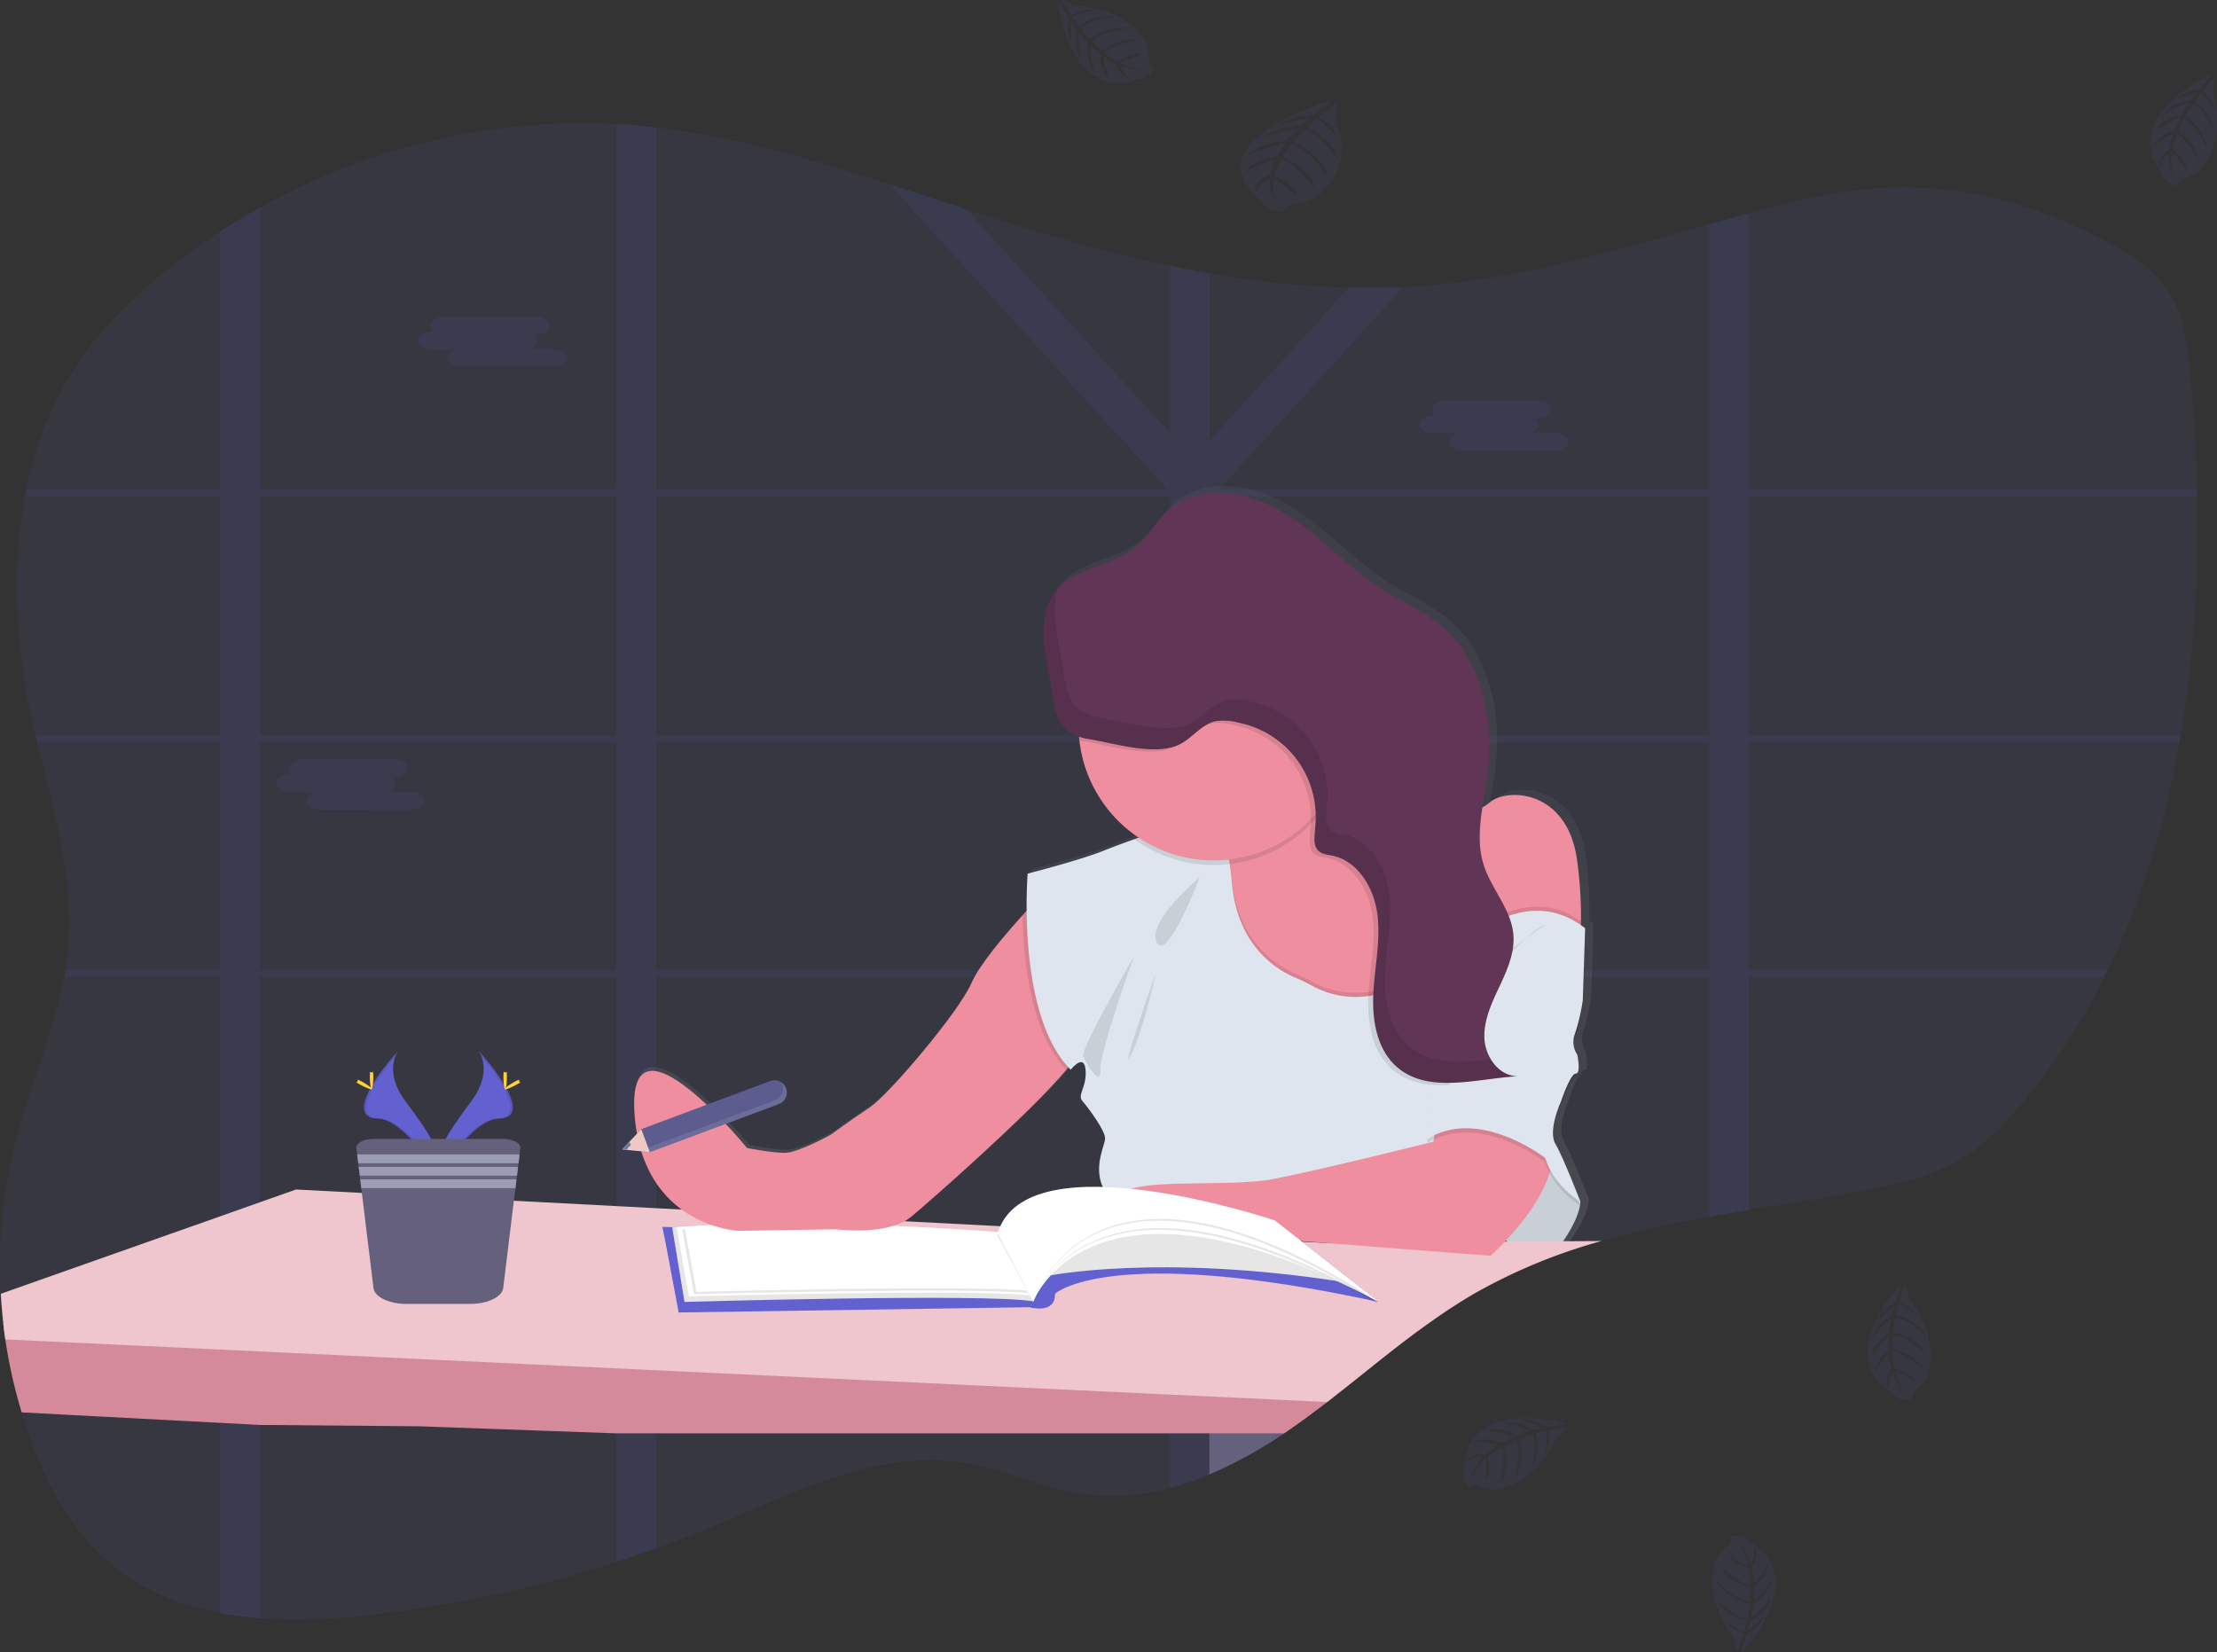 <svg id="Group_1548" data-name="Group 1548" xmlns="http://www.w3.org/2000/svg" xmlns:xlink="http://www.w3.org/1999/xlink" width="543.875" height="405.354" viewBox="0 0 543.875 405.354">
  <rect x="0" y="0" width="543.875" height="405.354" fill="#333333" stroke="none"/>
  <defs>
    <linearGradient id="linear-gradient" x1="0.5" y1="1" x2="0.5" gradientUnits="objectBoundingBox">
      <stop offset="0" stop-color="gray" stop-opacity="0.251"/>
      <stop offset="0.54" stop-color="gray" stop-opacity="0.122"/>
      <stop offset="1" stop-color="gray" stop-opacity="0.102"/>
    </linearGradient>
  </defs>
  <g id="undraw_studying_s3l7" transform="translate(0 0)">
    <path id="Path_6867" data-name="Path 6867" d="M605.416,264.434c-.1.575-.2,1.15-.3,1.725-3.482,19.586-9.166,38.468-17.619,55.8q-.416.863-.847,1.725A159.478,159.478,0,0,1,566.794,354.3c-4.211,5.079-8.8,9.9-14.26,13.382-7.651,4.878-16.6,6.861-25.388,8.483-9.135,1.689-18.389,3.081-27.622,4.622q-4.909.8-9.757,1.679c-8.92,1.612-17.773,3.477-26.415,5.947a137.315,137.315,0,0,0-30.811,12.674q-1.171.667-2.316,1.371c-.765.462-1.54.935-2.285,1.417s-1.494.96-2.234,1.448l-1.14.77c-.375.246-.745.514-1.114.76-1.1.75-2.182,1.541-3.266,2.3l-.041.031q-1.071.77-2.131,1.541c-4,2.963-7.913,6.065-11.811,9.177l-2.46,1.967q-1.905,1.51-3.81,3.014c-.745.591-1.5,1.176-2.249,1.761-.544.426-1.083.852-1.638,1.274-2.778,2.141-5.592,4.237-8.463,6.239-.683.478-1.376.955-2.054,1.422a108.3,108.3,0,0,1-18.25,10.055l-.082.036a72.418,72.418,0,0,1-9.7,3.343,58.045,58.045,0,0,1-5.71,1.238,50.471,50.471,0,0,1-15.483.267c-10.111-1.433-19.586-6.162-29.671-7.744-20.808-3.23-41.015,7.189-60.6,15.37q-7.189,3.009-14.538,5.649-4.868,1.756-9.783,3.343a308,308,0,0,1-61.381,13.131,141.832,141.832,0,0,1-26.061.7,88.064,88.064,0,0,1-9.757-1.268c-10.974-2.054-21.219-6.414-29.471-14.379-6.856-6.517-11.693-15.036-15.38-23.925q-2.224-5.356-3.918-10.958a122.22,122.22,0,0,1-3.99-17.886c-.2-1.366-.38-2.737-.514-4.108q-.4-3.528-.6-7.087A122.732,122.732,0,0,1,74.3,363.877c3.5-13.552,9.331-26.528,11.9-40.209.108-.575.205-1.15.3-1.725q.514-3.081.781-6.275c1.294-16.731-3.713-33.107-7.667-49.508-.139-.575-.277-1.15-.411-1.725q-.642-2.727-1.217-5.459c-3.661-17.347-4.663-35.911-1.412-53.221.1-.575.221-1.155.339-1.725a86.087,86.087,0,0,1,12-30c6.085-9.326,14.076-17.085,22.595-23.9q6.239-4.981,12.9-9.32,4.791-3.112,9.757-5.89a162.619,162.619,0,0,1,87.442-20.541q2.4.123,4.786.329,2.506.216,5,.514c19.426,2.244,38.329,7.805,57.119,13.891q9.444,3.081,18.856,6.162,4.19,1.366,8.375,2.7c13.685,4.319,27.6,8.216,41.636,11.154q4.884,1.027,9.757,1.874a230.616,230.616,0,0,0,34.2,3.523q6.676.164,13.352-.139,3.374-.154,6.753-.452c23.268-1.992,45.7-8.673,68.231-14.949,3.256-.909,6.517-1.813,9.757-2.686,4.283-1.15,8.571-2.265,12.874-3.292,26.8-6.434,50.674-2.737,75.585,10.532,5.649,3.014,11.3,6.65,14.789,12.278s4.339,12.6,4.986,19.3c.914,9.541,1.541,19.216,1.741,28.932,0,.575,0,1.15.036,1.725A307.825,307.825,0,0,1,605.416,264.434Z" transform="translate(-70.452 -83.95)" fill="#6361d0" opacity="0.1"/>
    <path id="Path_6868" data-name="Path 6868" d="M433.475,322.156h-1.751v1.725h1.982Zm-19.848,0a.112.112,0,0,0,0,.041l-.154,1.428v.257h15.2v-.1l1.083-1.623Zm-40.645,0v-55.8h17.46c-.185-.154-.375-.308-.57-.452l-.257-.2c-.108-.087-.216-.169-.329-.246s-.38-.272-.58-.406-.324-.221-.513-.329l-.118-.077H372.982v-3.055l-.406.2-.431.241h-.031l-.092.056-.267.175c-.092.056-.185.113-.272.175-.267.18-.513.375-.8.575l-.257.205c-.175.133-.339.272-.513.411-.683.56-1.356,1.145-2.054,1.684-.175.139-.349.272-.514.4a13.267,13.267,0,0,1-1.161.76,5.522,5.522,0,0,1-.514.282l-.288.134-.262.113h0a10.914,10.914,0,0,1-1.91.606v54.551h-26.19a.792.792,0,0,0,.051.18c.144.514.288,1.027.426,1.541H363.22V383.7h.4l.457.031.832.062,1.345.134.606.072.668.082h.1c.385.051.775.113,1.171.175l.252.041.565.092.811.144h0l1.946-.1h0l.267.056a1.559,1.559,0,0,1,.329.067V323.882h40.47v-.257l.154-1.428a.113.113,0,0,1,0-.041Zm60.493,0h-1.751v1.725h1.982Zm-20.941,0-.175,1.725h16.91l1.15-1.725Zm-39.541,0v-55.8h17.46c-.185-.154-.375-.308-.57-.452l-.257-.2c-.108-.087-.216-.169-.329-.246s-.38-.272-.58-.406-.323-.221-.514-.329l-.118-.077h-15.1v-3.055l-.406.2-.431.241h-.031l-.092.056-.267.175c-.092.056-.185.113-.272.175-.267.18-.513.375-.8.575l-.257.205c-.175.133-.339.272-.513.411-.683.56-1.356,1.145-2.054,1.684-.175.139-.349.272-.514.4a13.267,13.267,0,0,1-1.161.76,5.522,5.522,0,0,1-.514.282l-.288.134-.262.113h0a10.914,10.914,0,0,1-1.91.606v54.551h-26.19a.792.792,0,0,0,.051.18c.144.514.293,1.027.431,1.541H363.22v59.815l.4.026.457.031.832.062,1.345.133.606.072.668.082h.1c.385.051.775.113,1.171.175l.252.041.565.092.811.144h0l1.946-.1h0l.267.056a1.557,1.557,0,0,1,.329.067V323.882h39.392l.185-1.725Zm132.314-116.21H615.317c0-.575,0-1.15-.036-1.725H505.306V136.467c-3.266.873-6.527,1.777-9.757,2.686v65.068H375.9l-.3-.329.457-.513h0l44.5-48.841q-6.676.308-13.352.139l-34.221,37.538V151.169q-4.9-.847-9.757-1.874v41.03l-50.032-54.88c-6.28-2.054-12.561-4.144-18.857-6.162l68.005,74.609-.3.329H237.218V115.382q-2.5-.282-5-.513-2.388-.211-4.786-.329v89.681H139.993V135.1q-4.976,2.773-9.757,5.89v63.23H82.679c-.118.57-.236,1.15-.339,1.725h47.855v58.68H84.99c.134.575.272,1.15.411,1.725h44.815v55.8H92.271c-.1.575-.2,1.15-.3,1.725h38.247V479.915a88.034,88.034,0,0,0,9.757,1.268v-157.3h87.463V467.349q4.919-1.6,9.783-3.343V323.882H363.2v125.35a72.4,72.4,0,0,0,9.7-3.343l.082-.036V323.882H495.518v58.783q4.873-.878,9.757-1.679v-57.1H592.4q.431-.863.847-1.725H505.306v-55.8H610.9c.108-.575.206-1.15.3-1.725h-105.9Zm-365.308,0h87.437v58.68H139.993Zm0,116.21v-55.8h87.437v55.8Zm97.225-116.21H363.2v58.68H237.218Zm0,116.21v-55.8H363.2v55.8Zm258.3,0H372.982v-55.8H495.518Zm0-57.514H372.982V207.518l1.72-1.571H495.518Zm-81.891,57.514a.111.111,0,0,0,0,.041l-.154,1.428v.257h15.2v-.1l1.084-1.623Zm19.848,0h-1.751v1.725h1.982Zm-60.493,0v-55.8h17.46c-.185-.154-.375-.308-.57-.452l-.257-.2c-.108-.087-.216-.169-.329-.246s-.38-.272-.58-.406-.324-.221-.513-.329l-.118-.077h-15.1v-3.055l-.406.2-.431.241h-.031l-.092.056-.267.175c-.092.056-.185.113-.272.175-.267.18-.513.375-.8.575l-.257.205c-.175.133-.339.272-.513.411-.683.56-1.356,1.145-2.054,1.684-.175.139-.349.272-.514.4a13.267,13.267,0,0,1-1.161.76,5.522,5.522,0,0,1-.514.282l-.288.134-.262.113h0a10.914,10.914,0,0,1-1.91.606v54.551h-26.19a.792.792,0,0,0,.051.18c.144.514.288,1.027.426,1.541H363.22V383.7h.4l.457.031.832.062,1.345.134.606.072.668.082h.1c.385.051.775.113,1.171.175l.252.041.565.092.811.144h0l1.946-.1h0l.267.056a1.559,1.559,0,0,1,.329.067V323.882h40.47v-.257l.154-1.428a.113.113,0,0,1,0-.041Z" transform="translate(-76.235 -84.143)" fill="#6361d0" opacity="0.1"/>
    <path id="Path_6869" data-name="Path 6869" d="M273.415,210.387h.781a1.869,1.869,0,0,1-.929-1.5h0c0-1.191,1.458-2.162,3.24-2.162h22.672c1.782,0,3.24.971,3.24,2.162h0c0,1.186-1.458,2.162-3.24,2.162h-.755a1.874,1.874,0,0,1,.924,1.5c0,1.027-1.058,1.869-2.475,2.1H303.4c1.777,0,3.235.971,3.235,2.162s-1.458,2.157-3.235,2.157H280.7c-1.777,0-3.235-.971-3.235-2.157,0-1.027,1.058-1.869,2.475-2.1h-6.527c-1.777,0-3.235-.971-3.235-2.162S271.628,210.387,273.415,210.387Z" transform="translate(-167.616 -128.987)" fill="#6361d0" opacity="0.1"/>
    <path id="Path_6870" data-name="Path 6870" d="M751.935,250.457h.76a1.875,1.875,0,0,1-.929-1.51h0c0-1.186,1.458-2.157,3.24-2.157h22.672c1.782,0,3.24.971,3.24,2.157h0c0,1.191-1.458,2.162-3.24,2.162h-.755a1.88,1.88,0,0,1,.924,1.51c0,1.027-1.058,1.864-2.475,2.1H781.9c1.777,0,3.235.976,3.235,2.162s-1.459,2.162-3.235,2.162H759.232c-1.777,0-3.235-.971-3.235-2.162,0-1.027,1.058-1.869,2.475-2.1h-6.537c-1.777,0-3.235-.976-3.235-2.162S750.169,250.457,751.935,250.457Z" transform="translate(-400.406 -148.48)" fill="#6361d0" opacity="0.1"/>
    <path id="Path_6871" data-name="Path 6871" d="M205.685,421.922h.76a1.879,1.879,0,0,1-.924-1.51h0c0-1.186,1.453-2.162,3.235-2.162h22.672c1.782,0,3.24.976,3.24,2.162h0c0,1.191-1.458,2.162-3.24,2.162h-.755a1.88,1.88,0,0,1,.924,1.51c0,1.027-1.058,1.864-2.475,2.1h6.527c1.782,0,3.235.971,3.235,2.162s-1.453,2.162-3.235,2.162H212.972c-1.777,0-3.235-.976-3.235-2.162,0-1.027,1.063-1.869,2.475-2.1h-6.527c-1.777,0-3.235-.971-3.235-2.157S203.908,421.922,205.685,421.922Z" transform="translate(-134.667 -231.892)" fill="#6361d0" opacity="0.1"/>
    <path id="Path_6872" data-name="Path 6872" d="M684.737,713.44q-1.905,1.51-3.81,3.014c-.745.591-1.5,1.176-2.249,1.761-.544.426-1.083.852-1.638,1.273-2.778,2.141-5.592,4.237-8.463,6.239-.683.478-1.376.955-2.054,1.422a108.3,108.3,0,0,1-18.25,10.055l-.082.036v-23.8Z" transform="translate(-351.51 -375.496)" fill="#65617d"/>
    <path id="Path_6873" data-name="Path 6873" d="M608.467,412.733l.575-17.742c-.344-.267-.693-.514-1.027-.76a94.575,94.575,0,0,0-.9-15.821c-2.321-17.742-17.393-18.127-21.645-14.466a10.268,10.268,0,0,1-1.833,1.263c.385-2.532.863-5.068,1.207-7.574,1.859-13.516-1.027-28.721-11.513-37.456-4.391-3.651-9.757-5.9-14.579-8.951-8.637-5.448-15.462-13.5-24.2-18.8s-21-7.292-28.624-.472c-2.953,2.64-4.858,6.3-7.888,8.848-5.649,4.745-14.456,5.058-19.385,10.358h0c-.247.267-.483.539-.709.827-4.108,5.269-2.983,12.74-1.674,19.278,1.577,7.867.924,14.173,7.672,16.433.026.313.046.627.082.935a33.333,33.333,0,0,0,14.666,23.992l-1.094.39c-2.917,1.027-5.541,2.023-7.22,2.706-6.162,2.511-19.134,5.782-19.134,5.782s-.308,3.7-.252,9.151c-4.324,4.7-11.539,12.956-13.66,17.85-3.081,7.138-20.489,27.581-25.126,30.667s-9.664,6.748-9.664,6.748-7.343,4.052-10.82,4.437c-2.408.267-9.86-1.161-9.86-1.161s-29.758-36.46-27.828-8.483,25.7,28.927,25.7,28.927l23.966-.385s12.951,1.736,18.749-3.081c4.95-4.108,30.606-26.647,38.848-36.871.19.211.38.416.58.616,0,0,3.281-4.242,3.672,0s-2.131,6.162-.775,7.7,5.413,6.943,5.6,9.064-5.407,10.784,4.057,17.357c.149.1.308.2.483.3,1.69,3.846,7.061,7.61,7.061,7.61l28.988-.385,54.695,4.242s1.628-1.433,3.831-3.774c2.942,2.7,7.025,5.017,11.626,3.595,0,0,6.573-7.9,6.768-13.11,0,0-4.252-10.994-6.162-14.271s1.356-10.414,1.356-10.414,2.316-6.943,3.672-6.943.385-4.622.385-4.622a5.618,5.618,0,0,1-.58-5.207A49.832,49.832,0,0,0,608.467,412.733Z" transform="translate(-218.095 -168.332)" fill="url(#linear-gradient)"/>
    <path id="Path_6874" data-name="Path 6874" d="M710.991,476.073l-2.054,2.4h0l-8.3,9.664L689.8,488.8l-17.352,1.068s-23.4-28.192-19-34.329c1.6-2.213,1.859-5.135,1.541-7.893-.041-.38-.1-.76-.164-1.135a32.811,32.811,0,0,0-2.732-8.422l.575-.262.37-.169,20.459-9.336,5.063-2.311a13.671,13.671,0,0,0,1.386,4c.1.2.206.39.318.575,6.979,11.554,29.358,4.247,29.358,4.247Z" transform="translate(-353.408 -235.667)" fill="#ee8e9e"/>
    <path id="Path_6875" data-name="Path 6875" d="M791.953,466.1c-.154,6.994-1.294,10.014-1.294,10.014L761.7,480.522,760.618,473l-4.288-29.687,4.026-4.026a10.748,10.748,0,0,0,9.207-2.3c4.216-3.646,19.175-3.261,21.475,14.379A97.633,97.633,0,0,1,791.953,466.1Z" transform="translate(-404.118 -240.116)" fill="#ee8e9e"/>
    <path id="Path_6876" data-name="Path 6876" d="M796.9,626.393s6.517-7.862,6.712-13.038l-6.522-10.933-5.751-6.162L780.6,617S787.7,629.269,796.9,626.393Z" transform="translate(-415.925 -318.49)" fill="#dfe5ee"/>
    <path id="Path_6877" data-name="Path 6877" d="M796.9,626.393s6.517-7.862,6.712-13.038l-6.522-10.933-5.751-6.162L780.6,617S787.7,629.269,796.9,626.393Z" transform="translate(-415.925 -318.49)" opacity="0.1"/>
    <path id="Path_6878" data-name="Path 6878" d="M398.373,705.48c-.544.426-1.083.852-1.638,1.273-2.778,2.141-5.592,4.237-8.463,6.239-.683.478-1.376.955-2.054,1.422H222.4l-48.466-1.736-38.976-.329-9.757-.514L76.524,709.27a122.228,122.228,0,0,1-4.011-17.9c-.2-1.366-.38-2.737-.514-4.108l53.185,2.948,9.757.549,87.442,4.879,9.783.544,125.987,7.035,9.7.544h.082Z" transform="translate(-71.205 -362.76)" fill="#d48a9b"/>
    <path id="Path_6879" data-name="Path 6879" d="M463.508,636.273A137.313,137.313,0,0,0,432.7,648.947c-.775.447-1.541.9-2.316,1.371s-1.541.935-2.285,1.417-1.494.96-2.234,1.448l-1.14.77-1.114.76c-1.1.755-2.182,1.541-3.266,2.3l-.041.031q-1.071.77-2.131,1.541c-4,2.963-7.913,6.065-11.811,9.177q-1.232.986-2.47,1.967l-3.8,3.014c-.745.59-1.5,1.176-2.249,1.761-.544.426-1.084.852-1.638,1.273l-28.757-1.371h-.082l-9.7-.452-126.044-5.972-9.783-.467L134.4,663.361l-9.757-.467-52.692-2.48c-.2-1.366-.38-2.737-.514-4.108q-.4-3.528-.6-7.086l53.8-19,9.757-3.456,8.863-3.133,16.15.842,37.328,1.915h0l25.121,1.32,9.783.514,6.25.329h0l1.494.082h0l52.595,2.747h0l.555.036h0L316,632.637h.421l2.347.118h0l8,.421,10,.513h0l3.3.175h0l.621.036,4.663.241h0l1.33.067h0l4.452.236h0l1.772.1h.426l4.165.221,6.45.339h.031l2,.1h.216l1.2.067,2.937.154h0l2.568.134h.026l2.881.149h.046l2.182.118h0l1.674.087,5.941.313h0l1.068.057h.37l.514.031h0l1.741.092h0l.781.041h0l6.06.313h.555l8.945-.077h.062l34.01-.277h3.364l10.948-.087H455.7Z" transform="translate(-70.641 -331.805)" fill="#efc6cd"/>
    <path id="Path_6880" data-name="Path 6880" d="M387.717,644.171,390.88,661l86-1.294s6.47,1.869,6.327-3.307c0,0,13.09-12.371,79.39,2.013L537.146,638.42l-69.582,3.739L386.88,640Z" transform="translate(-224.388 -339)" fill="#6361d0"/>
    <path id="Path_6881" data-name="Path 6881" d="M391.59,640.9l3.019,18.266s73.947-2.157,85.573-.144L471.4,642.339S426.684,638.169,391.59,640.9Z" transform="translate(-226.679 -339.756)" fill="#fff"/>
    <path id="Path_6882" data-name="Path 6882" d="M391.59,640.9l3.019,18.266s73.947-2.157,85.573-.144L471.4,642.339S426.684,638.169,391.59,640.9Z" transform="translate(-226.679 -339.756)" opacity="0.1"/>
    <path id="Path_6883" data-name="Path 6883" d="M393.74,640.832l2.978,16.987s73.007-2,84.51-.134l-8.663-15.514S428.392,638.291,393.74,640.832Z" transform="translate(-227.725 -339.754)" fill="#fff"/>
    <path id="Path_6884" data-name="Path 6884" d="M396.35,641.9l2.9,15.888s71.4-1.874,82.677-.123l-8.473-14.517S430.247,639.5,396.35,641.9Z" transform="translate(-228.995 -340.294)" opacity="0.1"/>
    <path id="Path_6885" data-name="Path 6885" d="M397.47,640.777l2.917,15.919s71.405-1.874,82.677-.123L474.57,642.04S431.368,638.4,397.47,640.777Z" transform="translate(-229.54 -339.755)" fill="#fff"/>
    <path id="Path_6886" data-name="Path 6886" d="M289.355,557.41s3.738,4.884-1.72,12.263-9.967,13.6-8.144,18.2c0,0,8.216-13.7,14.943-13.865S296.734,565.647,289.355,557.41Z" transform="translate(-171.945 -299.591)" fill="#6361d0"/>
    <path id="Path_6887" data-name="Path 6887" d="M289.555,557.41a5.937,5.937,0,0,1,.765,1.54c6.542,7.7,10.029,14.892,3.738,15.046-5.859.164-12.884,10.64-14.569,13.29q.087.3.2.6s8.216-13.7,14.943-13.865S296.934,565.647,289.555,557.41Z" transform="translate(-172.145 -299.591)" opacity="0.1"/>
    <path id="Path_6888" data-name="Path 6888" d="M311.8,568.5c0,1.715-.2,3.112-.431,3.112s-.431-1.4-.431-3.112.241-.914.478-.914S311.8,566.775,311.8,568.5Z" transform="translate(-187.445 -304.447)" fill="#ffd037"/>
    <path id="Path_6889" data-name="Path 6889" d="M314.47,572.408c-1.51.827-2.824,1.325-2.937,1.114s1.027-1.027,2.527-1.869.914-.226,1.027,0S315.98,571.586,314.47,572.408Z" transform="translate(-187.729 -306.31)" fill="#ffd037"/>
    <path id="Path_6890" data-name="Path 6890" d="M252.715,557.41s-3.738,4.884,1.725,12.263,9.962,13.6,8.144,18.2c0,0-8.242-13.7-14.949-13.865S245.336,565.647,252.715,557.41Z" transform="translate(-155.04 -299.591)" fill="#6361d0"/>
    <path id="Path_6891" data-name="Path 6891" d="M252.715,557.41a6.158,6.158,0,0,0-.765,1.54c-6.542,7.7-10.029,14.892-3.738,15.046,5.859.164,12.889,10.64,14.574,13.29a6.214,6.214,0,0,1-.2.6s-8.242-13.7-14.949-13.865S245.336,565.647,252.715,557.41Z" transform="translate(-155.04 -299.591)" opacity="0.1"/>
    <path id="Path_6892" data-name="Path 6892" d="M247.13,568.5c0,1.715.2,3.112.431,3.112s.431-1.4.431-3.112-.241-.914-.478-.914S247.13,566.775,247.13,568.5Z" transform="translate(-156.403 -304.447)" fill="#ffd037"/>
    <path id="Path_6893" data-name="Path 6893" d="M241.622,572.408c1.51.827,2.83,1.325,2.942,1.114s-1.027-1.027-2.526-1.869-.914-.226-1.027,0S240.113,571.586,241.622,572.408Z" transform="translate(-153.278 -306.31)" fill="#ffd037"/>
    <path id="Path_6894" data-name="Path 6894" d="M280.911,601.75l-.185,1.541-.262,2.152-.108.9-.262,2.157-.113.9-.267,2.157-2.989,24.505c-.267,2.188-3.841,3.893-8.155,3.893H253.052c-4.314,0-7.883-1.7-8.15-3.893l-2.994-24.505-.262-2.157-.108-.9-.267-2.157-.108-.9-.262-2.152-.19-1.541c-.149-1.237,1.782-2.28,4.226-2.28h31.766C279.144,599.47,281.08,600.513,280.911,601.75Z" transform="translate(-153.277 -320.052)" fill="#65617d"/>
    <path id="Path_6895" data-name="Path 6895" d="M210.489,551.59l-.262,2.157H170.912l-.262-2.157Z" transform="translate(-83.024 -268.367)" fill="#9d9cb5"/>
    <path id="Path_6896" data-name="Path 6896" d="M210.469,557.54l-.262,2.157h-38.57l-.267-2.157Z" transform="translate(-83.374 -271.261)" fill="#9d9cb5"/>
    <path id="Path_6897" data-name="Path 6897" d="M210.45,563.49l-.262,2.152H172.362l-.262-2.152Z" transform="translate(-83.73 -274.156)" fill="#9d9cb5"/>
    <path id="Path_6898" data-name="Path 6898" d="M402.2,596.714s-9.973-9.587-9.587,2.876S402.2,596.714,402.2,596.714Z" transform="translate(-227.17 -316.998)" fill="#ee8e9e"/>
    <path id="Path_6899" data-name="Path 6899" d="M482.408,521.549c-.221.965-1.294,2.568-2.968,4.576-8.648,10.414-33.25,32.059-38.072,36.075-5.751,4.8-18.6,3.081-18.6,3.081l-23.776.385s-23.586-.961-25.506-28.757,27.612,8.437,27.612,8.437,7.395,1.417,9.783,1.15c3.451-.38,10.738-4.406,10.738-4.406s4.986-3.646,9.587-6.712,21.861-23.4,24.931-30.493c1.946-4.5,8.216-11.867,12.545-16.643,2.485-2.747,4.329-4.622,4.329-4.622S483.748,515.6,482.408,521.549Z" transform="translate(-217.828 -263.693)" fill="#ee8e9e"/>
    <path id="Path_6900" data-name="Path 6900" d="M572.676,521.529c-.221.965-1.294,2.568-2.968,4.575-8.73-8.889-10.553-26.626-10.758-37.9,2.485-2.747,4.329-4.622,4.329-4.622S574.017,515.583,572.676,521.529Z" transform="translate(-308.097 -263.674)" opacity="0.1"/>
    <path id="Path_6901" data-name="Path 6901" d="M708.932,489.51h0l-8.293,9.664-10.841.657L672.446,500.9s-23.4-28.192-19-34.329c1.6-2.213,1.859-5.135,1.541-7.893-.041-.38-.1-.76-.164-1.135a32.809,32.809,0,0,0-2.732-8.422l.575-.262.37-.169a36.815,36.815,0,0,1,1.879,7.862c.057.365.108.745.159,1.135.18,1.387.344,2.927.513,4.622,1.335,15.519,11.1,21.357,15.5,23.216a44.741,44.741,0,0,1,4.149,2.008,22.138,22.138,0,0,0,13.916,2.516c10.876-1.428,19.745-9.331,19.745-9.331l.046,7.78Z" transform="translate(-353.408 -246.7)" opacity="0.1"/>
    <path id="Path_6902" data-name="Path 6902" d="M664.9,547.506s-71.333-.2-80.736-6.712-3.831-15.149-4.026-17.259-4.216-7.477-5.556-9.017,1.15-3.451.765-7.667-3.641,0-3.641,0c-13.429-13.618-10.553-48.132-10.553-48.132s12.838-3.256,19-5.757c1.669-.678,4.267-1.643,7.189-2.686l1.084-.39c7.533-2.7,16.489-5.741,16.489-5.741s1.72-1.217,3.451,2.424a32,32,0,0,1,2.223,8.679c.057.365.108.745.159,1.135.18,1.386.344,2.927.514,4.622,1.335,15.519,11.1,21.357,15.5,23.216a44.672,44.672,0,0,1,4.149,2.008,22.138,22.138,0,0,0,13.916,2.516c10.876-1.428,19.745-9.331,19.745-9.331l.046,7.78.133,23.375Z" transform="translate(-309.044 -244.394)" fill="#dfe5ee"/>
    <path id="Path_6903" data-name="Path 6903" d="M683.852,584.106l-1.15,7.287s-28.382,7.092-39.5,9.2-35.094-.575-36.819,4.026,7.287,10.933,7.287,10.933l28.757-.385,54.269,4.221s20.71-18.22,14-30.878S683.852,584.106,683.852,584.106Z" transform="translate(-331.065 -311.292)" fill="#ee8e9e"/>
    <path id="Path_6904" data-name="Path 6904" d="M633.267,474.58s-13.043,10.738-10.548,15.919S633.267,474.58,633.267,474.58Z" transform="translate(-338.965 -259.295)" opacity="0.1"/>
    <path id="Path_6905" data-name="Path 6905" d="M600.353,512.29s-13.234,22.821-12.463,24.546,4.411,7.862,4.216,3.261S600.353,512.29,600.353,512.29Z" transform="translate(-322.159 -277.641)" opacity="0.1"/>
    <path id="Path_6906" data-name="Path 6906" d="M616.247,520.14s-3.081,14.189-6.136,20.135S616.247,520.14,616.247,520.14Z" transform="translate(-332.683 -281.459)" opacity="0.1"/>
    <path id="Path_6907" data-name="Path 6907" d="M660.94,430.61a33.174,33.174,0,0,1-25.214,17.059h-.062a33.117,33.117,0,0,1-23.345-6.111c7.7-2.783,17.573-6.131,17.573-6.131s1.72-1.217,3.451,2.424l25.892-11.811A13.721,13.721,0,0,0,660.94,430.61Z" transform="translate(-334.06 -235.682)" opacity="0.1"/>
    <path id="Path_6908" data-name="Path 6908" d="M652.027,370.353a33.024,33.024,0,0,1-4.365,16.463,33.417,33.417,0,0,1-4.945,6.583,33.035,33.035,0,0,1-20.109,9.942h-.067a32.416,32.416,0,0,1-3.687.21,33.174,33.174,0,0,1-32.963-29.436,32.2,32.2,0,0,1-.211-3.743,33.173,33.173,0,0,1,66.347,0Z" transform="translate(-321.1 -192.463)" fill="#ee8e9e"/>
    <path id="Path_6909" data-name="Path 6909" d="M754.55,508.659l3.081-4.622s16.874-20.135,33.379-7.287l-.575,17.645a46.779,46.779,0,0,1-1.921,8.216,5.612,5.612,0,0,0,.575,5.181s.96,4.622-.38,4.622-3.646,6.9-3.646,6.9-3.261,7.1-1.34,10.358,6.137,14.189,6.137,14.189-6.712-4.026-8.632-10.738c0,0-16.3-12.658-28.957-4.622Z" transform="translate(-402.143 -267.996)" opacity="0.1"/>
    <path id="Path_6910" data-name="Path 6910" d="M796.015,492.052c-.154,6.994-1.294,10.014-1.294,10.014l-28.957,4.411-1.084-7.518C768.47,495,782.253,482.433,796.015,492.052Z" transform="translate(-408.18 -266.07)" opacity="0.1"/>
    <path id="Path_6911" data-name="Path 6911" d="M754.55,506.659l3.081-4.622s16.874-20.135,33.379-7.287l-.575,17.645a46.778,46.778,0,0,1-1.921,8.216,5.612,5.612,0,0,0,.575,5.181s.96,4.622-.38,4.622-3.646,6.9-3.646,6.9-3.261,7.1-1.34,10.358,6.137,14.189,6.137,14.189-6.712-4.026-8.632-10.738c0,0-16.3-12.658-28.957-4.622Z" transform="translate(-402.143 -267.023)" fill="#dfe5ee"/>
    <path id="Path_6912" data-name="Path 6912" d="M784.617,496.61s-27.8,17.069-26.462,32.039C758.156,528.649,773.69,501.211,784.617,496.61Z" transform="translate(-404.983 -270.012)" opacity="0.1"/>
    <path id="Path_6913" data-name="Path 6913" d="M676.566,435.261l.134,23.375c-5.259.236-10.214-.447-14.132-3.851a16.959,16.959,0,0,1-5.135-9.192,32.57,32.57,0,0,1-.667-8.694.463.463,0,0,1,0-.087c.323-6.455,1.808-12.91,1.027-19.324s-4.668-13.182-11.015-14.533c-1.253-.272-2.66-.37-3.553-1.289-.986-1.027-.94-2.624-.832-4.046l.185-2.4c.046-.616.067-1.227.067-1.838a23.535,23.535,0,0,0-19-23.078l-.205-.036a12.975,12.975,0,0,0-5.433-.3c-3.4.786-5.6,4.082-8.73,5.649-6.008,3-16.027-.282-22.318-1.315-.411-.067-.8-.144-1.176-.231a32.193,32.193,0,0,1-.21-3.743,33.173,33.173,0,1,1,61.982,16.463c.1.2.205.39.318.575,6.979,11.554,29.358,4.247,29.358,4.247l1.346,41.231Z" transform="translate(-321.047 -192.446)" opacity="0.1"/>
    <path id="Path_6914" data-name="Path 6914" d="M602.353,352.542c3.112-1.571,5.31-4.868,8.73-5.649a13.1,13.1,0,0,1,5.438.3l.205.041a23.555,23.555,0,0,1,18.913,24.921l-.185,2.4c-.113,1.417-.159,3.025.837,4.041.888.919,2.3,1.027,3.548,1.284,6.347,1.356,10.235,8.088,11.015,14.538s-.729,12.925-1.027,19.406.894,13.634,5.793,17.891c7.7,6.676,19.411,2.876,29.6,2.265-4.509,0-7.888-4.652-8.134-9.151s1.756-8.781,3.672-12.838,3.836-8.422,3.41-12.91c-.585-6.162-5.443-11.1-7.3-17.028-2.167-6.9-.077-14.312.9-21.486,1.844-13.434-1.027-28.557-11.426-37.24-4.355-3.631-9.68-5.864-14.466-8.9-8.576-5.438-15.339-13.413-24.007-18.7s-20.839-7.251-28.4-.472c-2.927,2.624-4.817,6.265-7.826,8.8-5.88,4.956-15.226,5.048-19.94,11.128-4.057,5.233-2.958,12.663-1.659,19.159,1.731,8.663.755,15.406,10.013,16.946C586.326,352.265,596.34,355.546,602.353,352.542Z" transform="translate(-312.919 -169.943)" fill="#603556"/>
    <path id="Path_6915" data-name="Path 6915" d="M678.578,451.992c-7.42.909-14.774,1.376-20.176-3.307-4.9-4.257-6.106-11.405-5.793-17.891s1.813-12.966,1.027-19.411-4.668-13.177-11.015-14.533c-1.253-.267-2.655-.365-3.548-1.284-.991-1.027-.95-2.629-.837-4.047l.185-2.4a23.55,23.55,0,0,0-18.913-24.916l-.205-.041a13.1,13.1,0,0,0-5.438-.3c-3.4.786-5.6,4.108-8.73,5.649-6.013,3-16.022-.277-22.323-1.309-9.243-1.515-8.278-8.268-10.014-16.946-.971-4.848-1.828-10.219-.514-14.81a8.092,8.092,0,0,0-.709.827c-4.057,5.233-2.958,12.663-1.659,19.16,1.73,8.663.755,15.405,10.014,16.946,6.3,1.027,16.309,4.314,22.323,1.309,3.112-1.571,5.31-4.868,8.73-5.649a13.1,13.1,0,0,1,5.438.3l.205.041A23.555,23.555,0,0,1,635.54,394.3l-.185,2.4c-.113,1.417-.159,3.025.837,4.041.888.919,2.3,1.027,3.548,1.284,6.347,1.356,10.234,8.088,11.015,14.538s-.724,12.925-1.027,19.406.893,13.634,5.793,17.891c7.7,6.676,19.411,2.876,29.6,2.265A7.81,7.81,0,0,1,678.578,451.992Z" transform="translate(-312.856 -192.098)" opacity="0.1"/>
    <path id="Path_6916" data-name="Path 6916" d="M372.368,583.44l31.659-11.811A3.014,3.014,0,0,1,407.9,573.4h0a3.014,3.014,0,0,1-1.766,3.877l-31.659,11.811-6.789-.678Z" transform="translate(-215.053 -306.415)" fill="#5c5c8e"/>
    <path id="Path_6917" data-name="Path 6917" d="M406.929,572.879h0a3.015,3.015,0,0,1-1.772,3.877l-31.679,11.852-5.094-.513-.734.78,6.789.678L406.1,577.742a3.014,3.014,0,0,0,1.766-3.877h0a3.015,3.015,0,0,0-1.232-1.5A3.5,3.5,0,0,1,406.929,572.879Z" transform="translate(-215.033 -306.863)" fill="#fff" opacity="0.1"/>
    <path id="Path_6918" data-name="Path 6918" d="M301.938,539.52l2.105,5.644-5.567-.56-1.217-.123,1.664-1.767Z" transform="translate(-144.617 -262.495)" fill="#efc8c4"/>
    <path id="Path_6919" data-name="Path 6919" d="M369.368,601a1.345,1.345,0,0,1,.329.354.514.514,0,0,1,0,.55,1.092,1.092,0,0,1-.3.221,1.028,1.028,0,0,0-.452.76l-1.222-.118Z" transform="translate(-215.067 -320.796)" fill="#727a9c"/>
    <path id="Path_6920" data-name="Path 6920" d="M569.815,647.569s27.422-5.757,73.433,1.541l-18.024-13.228-32.793-6.712-23.2,6.162Z" transform="translate(-313.098 -334.5)" fill="#fff"/>
    <path id="Path_6921" data-name="Path 6921" d="M569.815,647.569s27.422-5.757,73.433,1.541l-18.024-13.228-32.793-6.712-23.2,6.162Z" transform="translate(-313.098 -334.5)" opacity="0.1"/>
    <path id="Path_6922" data-name="Path 6922" d="M555.82,655.289s13.808-37.354,84.731.118L615.1,639.025s-60.98-16.849-68.026,2.568Z" transform="translate(-302.317 -335.996)" fill="#fff"/>
    <path id="Path_6923" data-name="Path 6923" d="M555.786,652.692s13.809-39.936,84.731.719l-25.455-17.768s-61-20.15-68.062.94Z" transform="translate(-302.283 -333.425)" opacity="0.1"/>
    <path id="Path_6924" data-name="Path 6924" d="M555.82,652.564s13.808-40.527,84.731.128L615.1,634.924s-60.98-19.575-68.026,1.541Z" transform="translate(-302.317 -333.281)" fill="#fff"/>
    <path id="Path_6925" data-name="Path 6925" d="M555.8,651.013s13.808-45.041,84.731.693l-25.476-19.991s-60.981-20.541-68.026,3.163Z" transform="translate(-302.298 -331.72)" opacity="0.1"/>
    <path id="Path_6926" data-name="Path 6926" d="M555.8,650.443s13.808-45.59,84.731.144L615.056,630.6s-60.981-20.541-68.026,3.163Z" transform="translate(-302.298 -331.176)" fill="#fff"/>
    <path id="Path_6927" data-name="Path 6927" d="M970.78,668.71s-17.023,18.235-1.7,27.093a4.251,4.251,0,0,0,4.863,1.15s-.966-.858.97-2.511a11.472,11.472,0,0,0,1.823-2,5.649,5.649,0,0,0,1.058-3.42h0s2.229-7.236-4.853-16.628c0,0-.642-3.143-1.186-3.487l-1.294,4.38s3.251.827,4.473,3.3c0,0-4.283-3.364-4.7-2.66-.082.144-.58,2.357-.58,2.357s5.649,1.458,7.415,5.341c0,0-4.565-4.688-7.61-4.5l-.555,3.379s6.044,1.253,8.216,5.6c0,0-4.94-4.74-8.3-4.848l-.1,3.394s5.87,1.335,7.662,4.961c0,0-6.26-4.894-7.631-4.18a16.785,16.785,0,0,0,.513,3.944s4.19,1.027,5.043,3.256c0,0-4.529-2.829-4.92-2.4,0,0,1.217,4.036,2.912,5.757a12.774,12.774,0,0,1-3.533-5.536,7.045,7.045,0,0,0-.852,3.939s-1.679-1.859.57-4.919c0,0-.822-3.184-.616-3.687,0,0-2.645,2.706-3.323,5.135,0,0-.514-3.04,3.317-6.013v-3.42s-3.687,3.394-4.447,5.495c0,0-.051-3.184,4.524-6.352l.514-3.322a25.982,25.982,0,0,0-4.75,4.837s.585-2.968,4.93-5.782l.6-2.177s-2.444,2-3.081,2.64-.878.514-.878.514a10.784,10.784,0,0,1,4.211-4.077S971.063,668.828,970.78,668.71Z" transform="translate(-504.505 -353.736)" fill="#6361d0" opacity="0.1"/>
    <path id="Path_6928" data-name="Path 6928" d="M1112.53,90.91s-22.744,10.27-12.021,24.336a4.256,4.256,0,0,0,4.042,2.942s-.56-1.166,1.864-1.946a11.246,11.246,0,0,0,2.455-1.145,5.649,5.649,0,0,0,2.3-2.747h0s4.848-5.813,1.936-17.208c0,0,.621-3.148.251-3.677l-2.886,3.543s2.681,2.013,2.855,4.771c0,0-2.65-4.755-3.307-4.262-.134.1-1.443,1.946-1.443,1.946s4.622,3.523,4.781,7.79c0,0-2.4-6.09-5.289-7.1l-1.813,2.907s5.094,3.487,5.433,8.334c0,0-2.732-6.275-5.788-7.672l-1.4,3.081s4.9,3.5,5.135,7.533c0,0-3.887-6.933-5.428-6.8a15.946,15.946,0,0,0-1.027,3.836s3.461,2.568,3.4,4.95c0,0-3.081-4.355-3.595-4.108,0,0-.436,4.19.467,6.434a12.747,12.747,0,0,1-1.125-6.47,7.028,7.028,0,0,0-2.305,3.307s-.832-2.367,2.423-4.324c0,0,.468-3.251.853-3.636,0,0-3.487,1.474-5.038,3.435,0,0,.694-3,5.382-4.267l1.335-3.143s-4.709,1.7-6.224,3.348c0,0,1.181-2.958,6.624-4.108l1.751-2.865a26.235,26.235,0,0,0-6.25,2.629s1.69-2.506,6.784-3.43l1.392-1.777s-3.03.9-3.877,1.243-1.027.139-1.027.139a10.782,10.782,0,0,1,5.489-2.136S1112.715,91.115,1112.53,90.91Z" transform="translate(-570.156 -72.648)" fill="#6361d0" opacity="0.1"/>
    <path id="Path_6929" data-name="Path 6929" d="M685.322,103.29s-34.17,9.757-17.557,24.279c0,0,1.474,3.081,6.2,3.081,0,0-.883-1.191,2.773-1.915a21.714,21.714,0,0,0,3.687-1.089,6.578,6.578,0,0,0,3.4-2.716h0s7.189-5.751,2.47-17.347c0,0,.857-3.163.283-3.708l-4.273,3.5s4.108,2.111,4.452,4.9c0,0-4.144-4.873-5.135-4.4-.2.1-2.136,1.926-2.136,1.926s7.128,3.687,7.451,8.006c0,0-3.8-6.219-8.216-7.313l-2.67,2.886s7.806,3.661,8.447,8.571c0,0-4.3-6.414-8.966-7.908l-2.054,3.081s7.518,3.667,8.011,7.754c0,0-6.075-7.112-8.406-7.025,0,0-1.607,2.927-1.464,3.857,0,0,5.31,2.711,5.284,5.094,0,0-4.8-4.488-5.587-4.252,0,0-.544,4.226.883,6.517,0,0-2.475-3.292-1.879-6.568,0,0-2.716,1.361-3.4,3.276,0,0-1.325-2.408,3.554-4.3,0,0,.621-3.276,1.191-3.656,0,0-5.238,1.4-7.533,3.338,0,0,.966-3.02,8.031-4.17l1.941-3.143s-7.087,1.6-9.336,3.22c0,0,1.71-2.958,9.926-3.985l2.568-2.85s-6.286,1.063-9.4,2.491c0,0,2.491-2.491,10.178-3.287l2.054-1.756s-4.565.832-5.839,1.15-1.541.113-1.541.113a20.228,20.228,0,0,1,8.216-2.013S685.62,103.506,685.322,103.29Z" transform="translate(-358.817 -78.67)" fill="#6361d0" opacity="0.1"/>
    <path id="Path_6930" data-name="Path 6930" d="M895.785,817.59s17.2-18.071,1.967-27.078a4.258,4.258,0,0,0-4.853-1.2s.96.868-.991,2.506a11.606,11.606,0,0,0-1.844,1.982,5.613,5.613,0,0,0-1.089,3.41h0s-2.306,7.215,4.688,16.674c0,0,.611,3.148,1.15,3.5l1.34-4.37s-3.246-.858-4.442-3.343c0,0,4.247,3.4,4.668,2.7.087-.144.606-2.347.606-2.347s-5.649-1.54-7.364-5.412c0,0,4.519,4.735,7.569,4.575l.585-3.374s-6.029-1.31-8.17-5.649c0,0,4.894,4.786,8.252,4.93l.129-3.4s-5.859-1.417-7.636-5.063c0,0,6.213,4.96,7.59,4.257a15.3,15.3,0,0,0-.513-3.944s-4.18-1.1-5.012-3.307c0,0,4.5,2.876,4.894,2.444,0,0-1.176-4.047-2.855-5.782a12.769,12.769,0,0,1,3.482,5.567,7.019,7.019,0,0,0,.888-3.929s1.664,1.88-.616,4.915c0,0,.791,3.194.58,3.692,0,0,2.67-2.681,3.369-5.079,0,0,.513,3.045-3.374,5.977l-.051,3.42s3.718-3.358,4.5-5.453c0,0,0,3.189-4.586,6.311l-.513,3.317a26.056,26.056,0,0,0,4.8-4.791s-.616,2.958-4.986,5.731l-.621,2.172s2.465-1.977,3.122-2.609.883-.514.883-.514a10.747,10.747,0,0,1-4.252,4.036S895.528,817.466,895.785,817.59Z" transform="translate(-468.47 -412.236)" fill="#6361d0" opacity="0.1"/>
    <path id="Path_6931" data-name="Path 6931" d="M575.85,55.954s2.932,24.772,19.591,18.795a4.259,4.259,0,0,0,4.021-2.973s-1.284.185-1.294-2.362a11.5,11.5,0,0,0-.354-2.686,5.607,5.607,0,0,0-1.926-3.014h0s-4.088-6.378-15.852-7c0,0-2.814-1.541-3.43-1.345l2.511,3.815s2.727-1.951,5.407-1.284c0,0-5.33,1.1-5.058,1.869.051.159,1.417,1.962,1.417,1.962s4.8-3.389,8.909-2.234c0,0-6.527.452-8.355,2.9L583.63,65s4.858-3.81,9.587-2.675c0,0-6.809.719-9.063,3.21l2.557,2.27s4.807-3.625,8.73-2.65c0,0-7.785,1.623-8.124,3.127a16.426,16.426,0,0,0,3.353,2.147s3.513-2.521,5.741-1.751c0,0-5.084,1.633-5.007,2.208,0,0,3.867,1.674,6.275,1.489a13.031,13.031,0,0,1-6.506-.873,7.04,7.04,0,0,0,2.46,3.194s-2.506.077-3.394-3.595c0,0-2.958-1.428-3.209-1.905,0,0,.359,3.764,1.761,5.834,0,0-2.66-1.541-2.455-6.414l-2.568-2.224s.211,5.007,1.32,6.948c0,0-2.465-2.018-1.931-7.559l-2.2-2.532A26.09,26.09,0,0,0,581.576,70s-1.885-2.362-1.227-7.5l-1.279-1.864s-.046,3.158,0,4.072-.175,1-.175,1a10.782,10.782,0,0,1-.4-5.87S576.107,55.831,575.85,55.954Z" transform="translate(-316.318 -55.347)" fill="#6361d0" opacity="0.1"/>
    <path id="Path_6932" data-name="Path 6932" d="M794.518,734.13s-24.043-6.676-24.813,11.01a4.261,4.261,0,0,0,1.227,4.848s.313-1.253,2.676-.3a11.519,11.519,0,0,0,2.619.693,5.612,5.612,0,0,0,3.523-.647h0s7.446-1.366,12.5-11.986c0,0,2.491-2.018,2.568-2.665l-4.483.878s.77,3.266-.863,5.495c0,0,1.027-5.351.19-5.392-.17,0-2.357.57-2.357.57s1.314,5.68-1.309,9.043c0,0,2.054-6.214.477-8.833l-3.256,1.073s1.684,5.936-1.161,9.88c0,0,1.921-6.568.462-9.6l-3.05,1.484s1.541,5.823-.857,9.089c0,0,1.448-7.816.18-8.7a16.716,16.716,0,0,0-3.251,2.29s1.027,4.206-.555,5.978c0,0,.411-5.325-.149-5.469,0,0-3.02,2.943-3.759,5.243a12.767,12.767,0,0,1,3.276-5.69,7.054,7.054,0,0,0-3.887,1.063s.873-2.347,4.622-1.766c0,0,2.444-2.2,2.984-2.249,0,0-3.595-1.1-6.07-.586,0,0,2.455-1.869,6.866.164l3.04-1.541s-4.714-1.7-6.927-1.407c0,0,2.8-1.541,7.7,1.073l3.173-1.083a26.124,26.124,0,0,0-6.481-1.977s2.9-.847,7.405,1.7l2.208-.478s-2.906-1.243-3.774-1.541-.863-.513-.863-.513a10.781,10.781,0,0,1,5.562,1.849S794.534,734.412,794.518,734.13Z" transform="translate(-410.478 -384.96)" fill="#6361d0" opacity="0.1"/>
  </g>
</svg>
